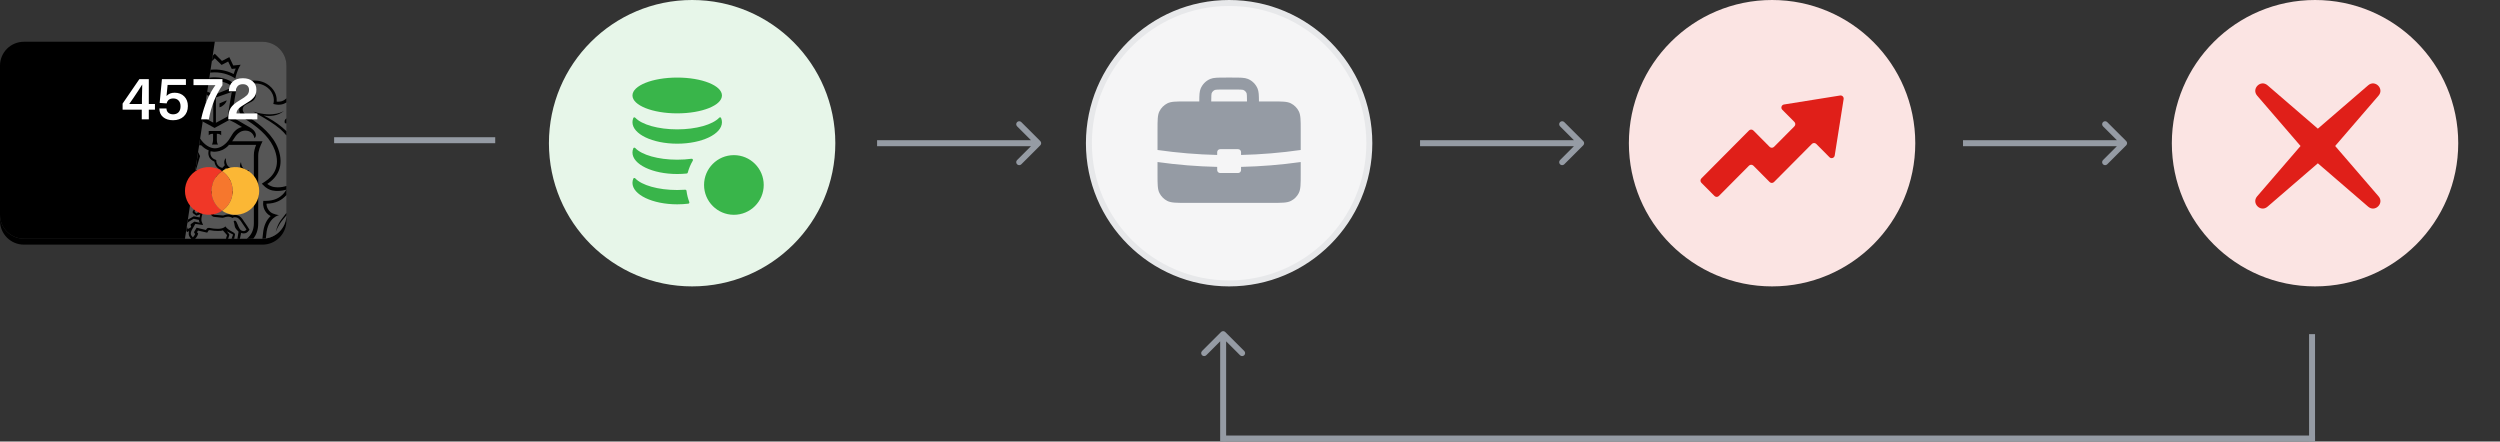 <svg width="419" height="74" viewBox="0 0 419 74" fill="none" xmlns="http://www.w3.org/2000/svg">
<rect x="0" y="0" width="419" height="74" fill="#333333" stroke="none"/>
<circle cx="297" cy="24" r="24" fill="#FBE4E3"/>
<g clip-path="url(#clip0)">
<path fill-rule="evenodd" clip-rule="evenodd" d="M0 36V37C0 39.209 1.791 41 4 41H44C46.209 41 48 39.209 48 37V36C48 38.209 46.209 40 44 40H4C1.791 40 0 38.209 0 36Z" fill="black"/>
<path fill-rule="evenodd" clip-rule="evenodd" d="M0 11C0 8.791 1.791 7 4 7H44C46.209 7 48 8.791 48 11V36C48 38.209 46.209 40 44 40H4C1.791 40 0 38.209 0 36V11Z" fill="black"/>
<path opacity="0.7" d="M36 7L44.005 7C46.214 7 48.005 8.791 48.005 11V36C48.005 38.209 46.214 40 44.005 40H31L36 7Z" fill="white" fill-opacity="0.48"/>
<path fill-rule="evenodd" clip-rule="evenodd" d="M35.218 12.167C35.457 12.141 35.706 12.127 35.963 12.127C37.514 12.127 38.748 12.669 39.445 13.18C39.445 13.18 39.635 11.935 40.331 10.851L39.097 10.978L38.432 9.574L37.198 10.212L35.995 9L35.644 9.354L35.507 10.257L35.995 9.766L36.881 10.627L37.134 10.883L37.451 10.723L38.242 10.308L38.685 11.233L38.843 11.553L39.192 11.521L39.508 11.489C39.398 11.711 39.318 11.95 39.248 12.16L39.248 12.16L39.248 12.161C39.217 12.251 39.188 12.337 39.16 12.414C38.274 11.935 37.134 11.648 35.995 11.648C35.757 11.648 35.523 11.66 35.292 11.683L35.218 12.167ZM42.439 40.016C42.959 39.376 43.275 38.527 43.275 37.46V26.102C43.275 25.24 43.623 24.442 44.002 23.677H38.907C39.001 23.558 39.077 23.44 39.162 23.309C39.192 23.263 39.222 23.216 39.255 23.166C39.35 23.007 39.445 22.879 39.54 22.752L39.54 22.752L39.54 22.752C39.951 22.241 40.458 21.89 41.122 21.89C42.04 21.89 42.547 22.528 42.642 23.166C43.085 22.847 42.926 22.049 42.167 21.539C41.977 21.38 41.534 21.156 41.534 21.156L39.571 20.008L38.812 19.561L39.571 15.158L39.635 14.903C39.635 13.882 37.894 12.956 35.995 12.956C35.685 12.956 35.381 12.98 35.089 13.024L34.996 13.636C35.296 13.588 35.621 13.563 35.963 13.563C37.514 13.595 38.654 14.073 38.907 14.679L35.963 15.86L34.735 15.362L34.65 15.926L35.742 16.306V20.55L34.085 19.661L33.978 20.366L35.963 21.443L38.432 20.103L39.445 20.614L40.331 21.156L40.553 21.284C40.046 21.411 39.635 21.667 39.318 22.018L39.286 22.049C39.223 22.113 39.128 22.209 39.065 22.305C39.065 22.321 39.057 22.329 39.049 22.337C39.041 22.345 39.033 22.353 39.033 22.369L38.843 22.656C38.843 22.672 38.836 22.68 38.828 22.688C38.82 22.696 38.812 22.704 38.812 22.72C38.797 22.742 38.78 22.767 38.763 22.792L38.763 22.792L38.763 22.792L38.762 22.792L38.762 22.792C38.705 22.876 38.639 22.973 38.59 23.07C37.957 24.187 36.944 24.857 36.026 24.857C35.179 24.857 34.186 24.244 33.547 23.213L33.376 24.347H33.716C34.159 24.794 34.571 25.049 34.982 25.208C34.919 25.432 34.855 25.846 35.045 26.293C35.204 26.644 35.52 26.899 35.932 27.091C35.995 27.506 36.248 28.175 37.008 28.463C36.66 28.782 36.343 29.101 36.216 29.228L33.146 29.165C33.051 29.133 32.956 29.037 32.893 28.941L32.861 28.909L33.368 29.005H33.4C33.495 29.005 33.558 28.941 33.59 28.846C33.621 28.75 33.526 28.654 33.431 28.622L32.83 28.526L33.526 26.165L33.206 25.471L32.612 29.392C32.665 29.454 32.718 29.503 32.758 29.541L32.758 29.541C32.774 29.556 32.787 29.569 32.798 29.579C32.798 29.739 32.767 30.026 32.735 30.249C32.735 30.287 32.724 30.324 32.715 30.355C32.709 30.377 32.703 30.396 32.703 30.409L32.703 30.409C32.685 30.427 32.677 30.435 32.674 30.444C32.672 30.451 32.672 30.459 32.672 30.473C32.615 30.473 32.538 30.469 32.451 30.459L32.384 30.9C32.4 30.867 32.412 30.831 32.418 30.792C32.545 30.824 32.703 30.824 32.798 30.824H32.893L36.913 31.558L36.976 31.526C37.114 31.428 37.421 31.203 37.758 30.956L37.758 30.956C38.192 30.638 38.675 30.284 38.907 30.122C39.002 30.218 39.128 30.313 39.286 30.377C39.16 30.824 39.16 31.494 39.666 32.036H32.212L32.15 32.451H42.547V37.428C42.547 38.553 42.11 39.444 41.355 40.02L42.439 40.016ZM48.005 16.472C47.707 16.772 47.284 17.04 46.724 17.04H46.629H46.376C46.408 16.434 46.313 15.541 45.49 14.679C44.509 13.658 43.306 13.499 42.673 13.499C42.433 13.499 42.247 13.517 42.158 13.526C42.13 13.529 42.111 13.531 42.103 13.531L41.249 13.69L41.755 14.392C42.167 14.903 42.547 15.892 42.103 16.402C41.977 16.562 41.692 16.689 41.407 16.817C40.837 17.072 40.078 17.455 40.078 18.38C40.078 18.955 40.521 19.593 41.375 20.135C43.876 21.73 45.395 23.358 46.06 25.176C47.072 27.984 45.743 29.579 44.446 30.409L43.876 30.792L44.382 31.27C44.446 31.334 45.078 31.909 45.996 31.972C46.186 32.004 46.344 32.004 46.503 32.004C47.072 32.004 47.579 31.909 47.99 31.781C47.895 31.972 47.737 32.196 47.579 32.387C46.819 33.248 45.901 33.631 44.604 33.663H44.129L44.097 34.142L44.097 34.152C44.096 34.289 44.09 35.184 44.92 35.929C45.047 36.024 45.205 36.12 45.363 36.216L45.363 36.216C44.762 36.758 44.192 37.684 44.066 39.247C44.045 39.542 44.013 39.796 43.976 40.012L44.017 40.012C44.198 40.011 44.377 39.998 44.552 39.974C44.585 39.77 44.614 39.538 44.635 39.279C44.857 36.439 46.756 36.056 46.756 36.056C46.756 36.056 45.743 35.929 45.3 35.514C44.604 34.876 44.667 34.142 44.667 34.142C46.207 34.11 47.216 33.575 48.005 32.694V31.163C47.621 31.294 47.129 31.398 46.534 31.398C46.475 31.398 46.408 31.391 46.337 31.383C46.258 31.375 46.175 31.366 46.091 31.366C45.332 31.302 44.794 30.824 44.794 30.824C46.503 29.739 47.674 27.825 46.629 24.953C45.775 22.656 43.749 20.965 41.724 19.657C41.059 19.242 40.679 18.763 40.679 18.348C40.679 17.758 41.185 17.52 41.706 17.274C42.03 17.121 42.36 16.966 42.578 16.721C43.211 15.956 42.831 14.743 42.262 14.009C42.262 14.009 42.452 13.977 42.736 13.977C43.338 13.977 44.351 14.137 45.173 14.998C46.25 16.179 45.806 17.423 45.806 17.423L46.091 17.487L46.162 17.499C46.322 17.526 46.464 17.551 46.629 17.551H46.756C47.256 17.551 47.67 17.389 48.005 17.165V16.472ZM48.005 19.823C47.757 20.034 47.657 20.235 47.706 20.454L47.737 20.646L47.927 20.678C47.953 20.685 47.979 20.692 48.005 20.7V19.823ZM48.005 21.983C47.094 21.095 46.043 20.35 44.952 19.752C44.762 19.646 44.6 19.568 44.438 19.49C44.358 19.451 44.277 19.412 44.192 19.369C45.078 19.497 46.503 19.529 47.611 18.572C47.611 18.572 45.933 19.816 42.452 18.699C42.748 18.899 43.135 19.12 43.578 19.374L43.578 19.374C44.553 19.932 45.803 20.648 46.978 21.635C47.384 21.995 47.723 22.355 48.005 22.711V21.983ZM48.005 35.689C47.742 36.048 47.471 36.394 47.199 36.726C46.408 37.715 46.218 38.896 46.218 38.896C46.218 38.896 46.534 37.843 47.452 36.758C47.639 36.536 47.824 36.313 48.004 36.088C48.005 36.063 48.005 36.037 48.005 36.012V35.689ZM40.204 40.023L40.363 39.279C40.363 39.226 40.372 39.173 40.381 39.126L40.381 39.126C40.388 39.087 40.394 39.052 40.394 39.023C40.458 39.055 40.521 39.087 40.616 39.087C40.711 39.119 40.774 39.119 40.869 39.119C41.249 39.119 41.47 38.928 41.629 38.736L41.819 38.513L41.66 38.258C41.66 38.258 41.312 37.684 41.027 37.301C40.981 37.254 40.952 37.207 40.914 37.148C40.901 37.126 40.886 37.103 40.869 37.077C40.584 36.599 40.173 36.024 39.413 36.024H39.35C39.223 36.024 39.128 36.056 39.033 36.088C38.78 35.992 38.527 35.929 38.274 35.929C37.983 35.929 37.745 36.009 37.562 36.072L37.514 36.088C37.498 36.088 37.474 36.096 37.451 36.104C37.427 36.112 37.403 36.12 37.388 36.12L35.932 35.992C35.9 35.992 35.837 35.961 35.773 35.865L36.09 35.737C35.995 34.684 35.014 34.046 34.444 33.823C34.412 33.727 34.381 33.631 34.286 33.536L33.969 33.248L33.684 33.568L33.558 33.727L32.05 33.11L31.995 33.475L32.861 34.557L32.355 35.354C32.165 35.578 32.387 35.769 32.387 35.769L32.925 36.152L33.495 35.929H33.558C33.542 35.977 33.526 36.08 33.51 36.184C33.495 36.288 33.479 36.391 33.463 36.439L32.482 36.248L31.49 36.81L31.394 37.446C31.446 37.344 31.522 37.25 31.627 37.173L32.45 36.663L33.336 36.854C33.336 37.109 33.495 37.333 33.495 37.333L32.577 37.141L32.039 37.524C31.944 37.588 31.912 37.684 31.975 37.811L32.039 38.034C31.975 38.162 31.469 38.385 31.469 38.385L31.374 38.13C31.348 38.078 31.329 38.017 31.317 37.953L31.217 38.618L31.342 38.896L31.69 38.736C31.564 39.151 31.627 39.534 31.849 39.789L32.048 40.047L32.701 40.045C32.815 39.919 33.06 39.604 33.146 39.343L33.21 39.119L33.051 38.96L33.02 38.928L33.178 38.641L34.444 38.928L34.729 38.992L34.887 38.736L34.982 38.609C34.982 38.596 34.982 38.589 34.986 38.584C34.992 38.577 35.007 38.577 35.045 38.577H35.172C35.647 38.672 36.09 38.705 36.47 38.705C36.849 38.705 37.071 38.705 37.356 38.609C37.356 38.609 38.02 39.374 38.052 39.406L37.856 40.03L38.231 40.029L38.432 39.406C38.472 39.285 38.347 39.151 38.218 39.013C38.143 38.932 38.067 38.85 38.02 38.768C38.242 38.896 38.812 39.183 39.065 39.311L39.065 39.311C39.049 39.326 38.926 39.677 38.804 40.027L39.246 40.026L39.382 39.343C39.429 39.121 39.171 38.977 38.83 38.788C38.485 38.596 38.054 38.356 37.767 37.939C37.514 38.258 36.976 38.353 36.47 38.353C35.995 38.353 35.52 38.29 35.235 38.226C35.14 38.194 35.077 38.194 35.014 38.194C34.855 38.194 34.697 38.226 34.602 38.417L34.507 38.545L32.956 38.162L32.577 38.8C32.513 38.896 32.513 38.992 32.608 39.087L32.703 39.215C32.64 39.438 32.323 39.789 32.323 39.789L32.102 39.502C31.912 39.311 31.944 38.928 32.133 38.577L32.735 37.524L34.033 37.715L33.843 37.237C33.648 36.822 33.794 36.317 33.916 35.897C33.968 35.717 34.015 35.553 34.03 35.417C34.01 35.519 33.892 35.546 33.748 35.546C33.68 35.546 33.603 35.537 33.532 35.528C33.47 35.521 33.412 35.514 33.368 35.514C33.352 35.514 33.336 35.522 33.32 35.53C33.305 35.538 33.289 35.546 33.273 35.546L32.925 35.769L32.64 35.514C32.608 35.45 32.577 35.354 32.672 35.259L33.305 34.525L32.545 33.631L33.621 34.174L33.938 33.759C34.033 33.855 34.001 34.078 34.001 34.078C34.349 34.078 35.267 34.62 35.33 35.833V35.961L35.362 35.992C35.425 36.088 35.615 36.312 35.837 36.343L37.324 36.503C37.385 36.503 37.468 36.475 37.572 36.44C37.739 36.384 37.956 36.312 38.21 36.312C38.464 36.312 38.717 36.375 38.97 36.535C38.97 36.535 39.097 36.407 39.318 36.407H39.382C39.953 36.407 40.244 36.856 40.536 37.306C40.583 37.38 40.63 37.453 40.679 37.524C40.964 37.907 41.312 38.481 41.312 38.481C41.154 38.641 41.059 38.736 40.837 38.736C40.806 38.736 40.774 38.728 40.742 38.72C40.711 38.712 40.679 38.705 40.648 38.705C40.227 38.631 40.017 38.109 39.836 37.657C39.704 37.328 39.587 37.035 39.413 36.981H39.35C39.223 36.981 39.16 37.109 39.16 37.109C39.252 37.342 39.277 37.514 39.3 37.674C39.325 37.843 39.347 37.997 39.445 38.194C39.55 38.385 39.712 38.548 39.836 38.674C39.898 38.736 39.951 38.789 39.983 38.832C39.983 38.832 39.951 39.055 39.919 39.215L39.786 40.024L40.204 40.023ZM34.405 17.541C34.446 17.576 34.49 17.611 34.539 17.646C34.855 17.902 35.045 17.966 35.077 17.966L35.204 18.029V17.359L34.479 17.052L34.405 17.541ZM33.716 34.748C33.716 34.812 33.653 34.876 33.558 34.876C33.495 34.876 33.431 34.812 33.431 34.716C33.463 34.652 33.526 34.589 33.59 34.62C33.653 34.62 33.716 34.684 33.716 34.748ZM34.982 21.954V22.688C35.235 22.369 35.71 22.432 35.71 22.432V23.485C35.71 23.485 35.678 23.996 35.52 24.219H36.026H36.533C36.343 23.996 36.343 23.485 36.343 23.485V22.432C36.343 22.432 36.818 22.369 37.071 22.688V21.954H36.026H34.982ZM37.989 16.817L36.786 17.328V17.997L36.913 17.934C36.881 17.966 37.071 17.934 37.419 17.646C37.957 17.232 37.989 16.817 37.989 16.817ZM38.337 28.526C38.147 28.399 37.989 28.271 37.894 28.112C37.388 28.654 36.438 29.611 36.375 29.643L36.311 29.707L33.241 29.643C33.241 29.896 33.202 30.109 33.169 30.281C33.161 30.327 33.153 30.369 33.146 30.409C33.146 30.425 33.138 30.441 33.13 30.457C33.123 30.473 33.115 30.489 33.115 30.505L36.755 31.175C37.166 30.919 38.21 30.154 38.59 29.835C38.305 29.388 38.274 28.877 38.337 28.526ZM36.311 25.4C36.913 25.336 37.609 25.081 38.305 24.379V24.283H42.926C42.705 24.825 42.547 25.4 42.547 25.974V29.707C41.787 29.547 41.692 28.718 41.692 28.686V28.526H41.534C41.185 28.494 40.964 28.367 40.774 28.175C40.394 27.793 40.394 27.154 40.394 27.154C40.394 27.159 40.388 27.171 40.377 27.191C40.305 27.331 40.042 27.841 40.458 28.399C40.648 28.686 40.932 28.846 41.312 28.909C41.407 29.356 41.724 30.026 42.547 30.122V31.94H40.268C39.223 31.366 39.666 30.313 39.698 30.281L39.793 30.09L39.603 30.026C38.564 29.619 38.736 28.654 38.774 28.439C38.778 28.418 38.78 28.404 38.78 28.399L38.812 28.239L38.654 28.175C37.79 27.785 37.851 26.716 37.861 26.539C37.862 26.528 37.862 26.52 37.862 26.516C37.577 26.74 37.483 27.218 37.672 27.697C37.577 27.825 37.419 27.984 37.261 28.144C36.28 27.92 36.248 26.995 36.248 26.963V26.835L36.121 26.772C35.742 26.644 35.489 26.421 35.362 26.134C35.204 25.814 35.267 25.495 35.299 25.336C35.394 25.368 35.52 25.4 35.615 25.4C35.742 25.432 35.837 25.432 35.963 25.432C36.031 25.432 36.099 25.422 36.162 25.414C36.216 25.407 36.267 25.4 36.311 25.4ZM36.185 16.338L38.843 15.413L38.147 19.529L36.185 20.582V16.338Z" fill="black"/>
</g>
<path d="M25.969 18.38H24.939V20H23.759V18.38H20.549V17.36L23.359 13.26H24.939V17.43H25.969V18.38ZM21.659 17.43H23.789V16.56C23.789 15.86 23.806 15.07 23.839 14.19H23.819C23.492 14.723 23.009 15.463 22.369 16.41L21.659 17.43ZM31.16 14.24H28.09L27.91 16.07H27.93C28.25 15.717 28.696 15.54 29.27 15.54C29.936 15.54 30.473 15.747 30.88 16.16C31.286 16.567 31.489 17.103 31.489 17.77C31.489 18.49 31.263 19.067 30.809 19.5C30.356 19.933 29.756 20.15 29.009 20.15C28.309 20.15 27.75 19.973 27.329 19.62C26.916 19.267 26.709 18.787 26.709 18.18H27.899C27.906 18.487 28.013 18.727 28.22 18.9C28.433 19.073 28.696 19.16 29.009 19.16C29.403 19.16 29.709 19.043 29.93 18.81C30.149 18.577 30.259 18.247 30.259 17.82C30.259 17.4 30.149 17.077 29.93 16.85C29.716 16.617 29.423 16.5 29.049 16.5C28.443 16.5 28.07 16.777 27.93 17.33L26.759 17.25L27.14 13.26H31.16V14.24ZM37.28 13.26V14.29C36.16 15.883 35.4 17.787 35 20H33.7C33.96 18.793 34.307 17.697 34.74 16.71C35.173 15.723 35.63 14.91 36.11 14.27H32.43V13.26H37.28ZM40.711 13.11C41.397 13.11 41.944 13.283 42.35 13.63C42.764 13.977 42.971 14.437 42.971 15.01C42.971 15.303 42.931 15.567 42.85 15.8C42.77 16.027 42.641 16.233 42.461 16.42C42.287 16.607 42.107 16.767 41.92 16.9C41.734 17.033 41.49 17.187 41.191 17.36C40.571 17.727 40.157 18.023 39.95 18.25C39.751 18.477 39.644 18.733 39.63 19.02H43.13V20H38.27C38.264 19.947 38.261 19.877 38.261 19.79C38.261 19.103 38.391 18.543 38.651 18.11C38.917 17.677 39.441 17.233 40.221 16.78C40.781 16.453 41.174 16.177 41.401 15.95C41.627 15.717 41.74 15.42 41.74 15.06C41.74 14.773 41.647 14.543 41.461 14.37C41.281 14.197 41.031 14.11 40.711 14.11C39.964 14.11 39.574 14.507 39.541 15.3H38.35C38.37 14.6 38.587 14.06 39.001 13.68C39.42 13.3 39.99 13.11 40.711 13.11Z" fill="white"/>
<path d="M37.222 35.325C37.769 34.96 38.218 34.466 38.528 33.886C38.838 33.305 39 32.657 39 32C39 31.342 38.838 30.694 38.528 30.113C38.218 29.533 37.769 29.039 37.222 28.674C37.824 28.271 38.525 28.04 39.248 28.005C39.971 27.969 40.691 28.131 41.33 28.473C41.968 28.814 42.502 29.323 42.874 29.944C43.247 30.565 43.443 31.276 43.443 32C43.443 32.724 43.247 33.435 42.874 34.056C42.502 34.677 41.968 35.186 41.33 35.527C40.691 35.869 39.971 36.031 39.248 35.995C38.525 35.96 37.824 35.729 37.222 35.327V35.325Z" fill="#FBB735"/>
<path d="M37.222 28.674C36.675 29.04 36.226 29.534 35.916 30.114C35.606 30.695 35.444 31.343 35.444 32.001C35.444 33.388 36.15 34.609 37.222 35.327C36.62 35.729 35.919 35.96 35.196 35.995C34.473 36.031 33.753 35.869 33.114 35.527C32.476 35.186 31.942 34.677 31.57 34.056C31.197 33.435 31.001 32.724 31.001 32C31.001 31.276 31.197 30.565 31.57 29.944C31.942 29.323 32.476 28.814 33.114 28.473C33.753 28.131 34.473 27.969 35.196 28.005C35.919 28.04 36.62 28.271 37.222 28.674V28.674Z" fill="#F03727"/>
<path d="M37.222 28.676C37.769 29.041 38.218 29.536 38.528 30.116C38.838 30.696 39 31.344 39 32.002C39 32.66 38.838 33.307 38.528 33.888C38.218 34.468 37.769 34.963 37.222 35.328C36.675 34.963 36.226 34.468 35.916 33.888C35.606 33.307 35.444 32.66 35.444 32.002C35.444 30.615 36.15 29.393 37.222 28.676Z" fill="#F6772D"/>
<circle cx="206" cy="24" r="23.5" fill="#F5F5F6" stroke="#E7E8EA"/>
<path fill-rule="evenodd" clip-rule="evenodd" d="M205.5 15H206.5C207.226 15 207.671 15.001 208.005 15.024C208.289 15.043 208.374 15.073 208.383 15.076C208.384 15.076 208.384 15.076 208.383 15.076C208.628 15.178 208.822 15.372 208.924 15.617C208.924 15.616 208.924 15.616 208.924 15.617C208.927 15.626 208.957 15.711 208.976 15.995C208.993 16.244 208.998 16.556 208.999 17H203.001C203.002 16.556 203.007 16.244 203.024 15.995C203.043 15.711 203.073 15.626 203.076 15.617C203.076 15.616 203.076 15.616 203.076 15.617C203.178 15.372 203.372 15.178 203.617 15.076C203.616 15.076 203.616 15.076 203.617 15.076C203.626 15.073 203.711 15.043 203.995 15.024C204.329 15.001 204.774 15 205.5 15ZM201 17C201.004 15.927 201.029 15.333 201.228 14.852C201.533 14.117 202.117 13.533 202.852 13.228C203.403 13 204.102 13 205.5 13H206.5C207.898 13 208.597 13 209.148 13.228C209.883 13.533 210.467 14.117 210.772 14.852C210.971 15.333 210.996 15.927 211 17H213.2C214.88 17 215.72 17 216.362 17.327C216.926 17.615 217.385 18.073 217.673 18.638C218 19.28 218 20.12 218 21.8V25.138C214.682 25.614 211.343 25.891 208 25.971V25.5C208 25.224 207.776 25 207.5 25H204.5C204.224 25 204 25.224 204 25.5V25.971C200.657 25.891 197.318 25.614 194 25.138V21.8C194 20.12 194 19.28 194.327 18.638C194.615 18.073 195.074 17.615 195.638 17.327C196.28 17 197.12 17 198.8 17H201ZM208 27.971C211.342 27.894 214.681 27.623 218 27.158V29.2C218 30.88 218 31.72 217.673 32.362C217.385 32.926 216.926 33.385 216.362 33.673C215.72 34 214.88 34 213.2 34H198.8C197.12 34 196.28 34 195.638 33.673C195.074 33.385 194.615 32.926 194.327 32.362C194 31.72 194 30.88 194 29.2V27.158C197.319 27.623 200.658 27.894 204 27.971V28.5C204 28.776 204.224 29 204.5 29H207.5C207.776 29 208 28.776 208 28.5V27.971Z" fill="#959BA4"/>
<circle cx="388" cy="24" r="24" fill="#FBE4E3"/>
<line x1="56" y1="23.5" x2="83" y2="23.5" stroke="#959BA4"/>
<path d="M174.354 24.354C174.549 24.158 174.549 23.842 174.354 23.646L171.172 20.465C170.976 20.269 170.66 20.269 170.464 20.465C170.269 20.66 170.269 20.976 170.464 21.172L173.293 24L170.464 26.828C170.269 27.024 170.269 27.34 170.464 27.535C170.66 27.731 170.976 27.731 171.172 27.535L174.354 24.354ZM147 24.5H174V23.5H147V24.5Z" fill="#959BA4"/>
<path d="M205.354 55.646C205.158 55.451 204.842 55.451 204.646 55.646L201.464 58.828C201.269 59.024 201.269 59.34 201.464 59.535C201.66 59.731 201.976 59.731 202.172 59.535L205 56.707L207.828 59.535C208.024 59.731 208.34 59.731 208.536 59.535C208.731 59.34 208.731 59.024 208.536 58.828L205.354 55.646ZM205.5 74L205.5 56L204.5 56L204.5 74L205.5 74Z" fill="#959BA4"/>
<path d="M265.354 24.354C265.549 24.158 265.549 23.842 265.354 23.646L262.172 20.465C261.976 20.269 261.66 20.269 261.464 20.465C261.269 20.66 261.269 20.976 261.464 21.172L264.293 24L261.464 26.828C261.269 27.024 261.269 27.34 261.464 27.535C261.66 27.731 261.976 27.731 262.172 27.535L265.354 24.354ZM238 24.5H265V23.5H238V24.5Z" fill="#959BA4"/>
<path d="M356.354 24.354C356.549 24.158 356.549 23.842 356.354 23.646L353.172 20.465C352.976 20.269 352.66 20.269 352.464 20.465C352.269 20.66 352.269 20.976 352.464 21.172L355.293 24L352.464 26.828C352.269 27.024 352.269 27.34 352.464 27.535C352.66 27.731 352.976 27.731 353.172 27.535L356.354 24.354ZM329 24.5H356V23.5H329V24.5Z" fill="#959BA4"/>
<path fill-rule="evenodd" clip-rule="evenodd" d="M398.646 16.03C399.642 14.875 398.064 13.297 396.909 14.293L388.471 21.566L380.034 14.293C378.879 13.297 377.302 14.875 378.297 16.03L385.57 24.468L378.297 32.905C377.302 34.06 378.879 35.637 380.034 34.642L388.471 27.369L396.909 34.642C398.064 35.637 399.641 34.06 398.646 32.905L391.373 24.468L398.646 16.03Z" fill="#E01F19"/>
<line x1="205" y1="73.5" x2="388" y2="73.5" stroke="#959BA4"/>
<line x1="387.5" y1="74" x2="387.5" y2="56" stroke="#959BA4"/>
<path fill-rule="evenodd" clip-rule="evenodd" d="M300.742 21.174C300.944 20.971 300.944 20.641 300.742 20.437L298.712 18.395C298.413 18.094 298.579 17.579 298.997 17.512L308.401 16.007C308.748 15.951 309.049 16.253 308.993 16.603L307.498 26.065C307.431 26.486 306.919 26.653 306.62 26.352L304.404 24.122C304.201 23.919 303.873 23.919 303.671 24.122L298.423 29.403L297.324 30.508C297.122 30.712 296.794 30.712 296.592 30.508L295.493 29.403L293.865 27.765C293.663 27.561 293.335 27.561 293.132 27.765L288.081 32.847C287.879 33.051 287.551 33.051 287.349 32.847L285.152 30.637C284.949 30.433 284.949 30.103 285.152 29.9L292.034 22.974L293.132 21.869C293.335 21.665 293.663 21.665 293.865 21.869L294.963 22.974L296.592 24.613C296.794 24.816 297.122 24.816 297.324 24.613L300.742 21.174Z" fill="#E01F19"/>
<circle cx="116" cy="24" r="24" fill="#E7F6E9"/>
<path fill-rule="evenodd" clip-rule="evenodd" d="M113.5 19C117.642 19 121 17.657 121 16C121 14.343 117.642 13 113.5 13C109.358 13 106 14.343 106 16C106 17.657 109.358 19 113.5 19ZM120.521 19.739C120.621 19.633 120.801 19.642 120.856 19.776C120.95 20.005 121 20.24 121 20.482C121 22.47 117.642 24.082 113.5 24.082C109.358 24.082 106 22.47 106 20.482C106 20.24 106.05 20.005 106.144 19.776C106.199 19.642 106.379 19.633 106.479 19.739C107.547 20.874 110.288 21.682 113.5 21.682C116.712 21.682 119.453 20.874 120.521 19.739ZM115.27 28.932C115.248 29.013 115.18 29.073 115.097 29.082C114.582 29.136 114.048 29.164 113.5 29.164C109.358 29.164 106 27.552 106 25.564C106 25.322 106.05 25.086 106.144 24.858C106.199 24.724 106.379 24.715 106.479 24.82C107.547 25.956 110.288 26.764 113.5 26.764C114.34 26.764 115.147 26.709 115.901 26.607C116.074 26.583 116.201 26.779 116.111 26.93C115.745 27.549 115.46 28.221 115.27 28.932ZM115.526 33.858C115.573 33.981 115.495 34.117 115.365 34.133C114.769 34.207 114.144 34.245 113.5 34.245C109.358 34.245 106 32.634 106 30.645C106 30.404 106.05 30.168 106.144 29.94C106.199 29.806 106.379 29.797 106.479 29.902C107.547 31.038 110.288 31.846 113.5 31.846C113.958 31.846 114.406 31.829 114.841 31.798C114.95 31.79 115.046 31.87 115.059 31.979C115.139 32.633 115.298 33.263 115.526 33.858ZM123 36C125.761 36 128 33.761 128 31C128 28.239 125.761 26 123 26C120.239 26 118 28.239 118 31C118 33.761 120.239 36 123 36Z" fill="#39B54A"/>
<defs>
<clipPath id="clip0">
<path d="M0 7H48V41H0V7Z" fill="white"/>
</clipPath>
</defs>
</svg>
